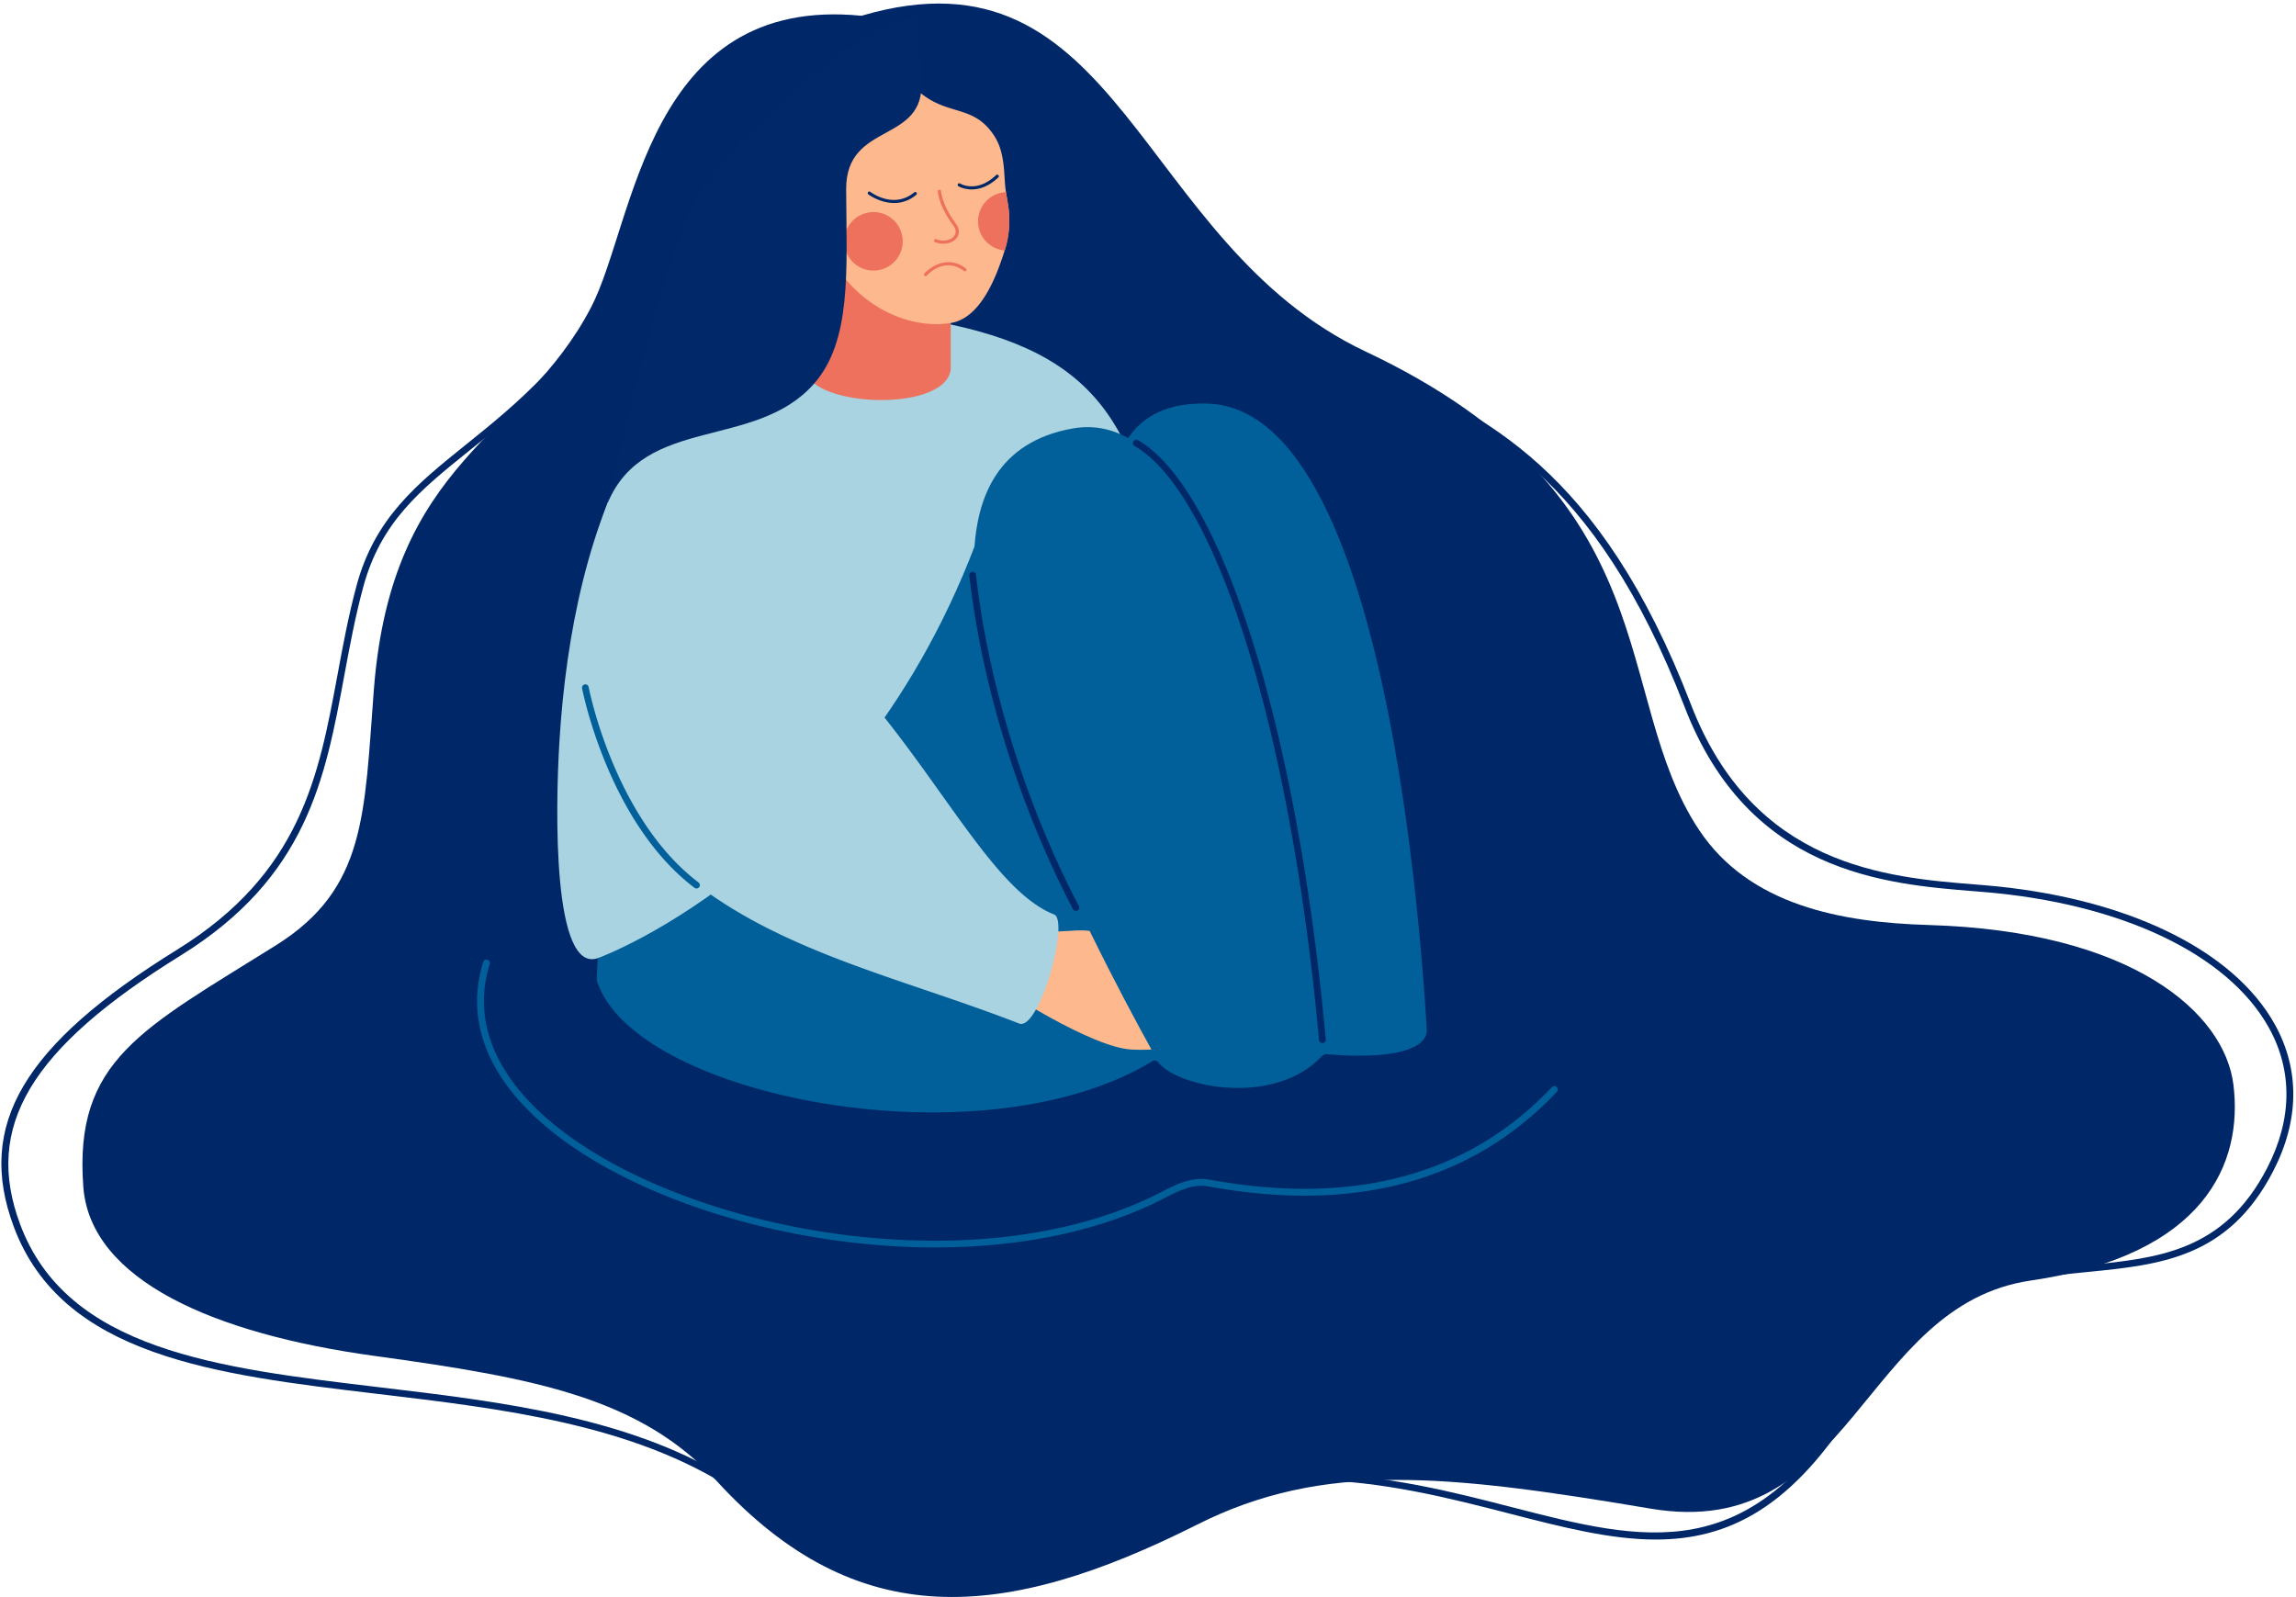 <svg xmlns="http://www.w3.org/2000/svg" width="608" height="423" viewBox="0 0 608 423"><g><g><g><g><path fill="#002869" d="M510.736 244.965c-23.134-.684-47.52-5.178-60.82-25.19-23.726-35.7-6.819-88.198-88.299-126.687-60.874-28.755-64.64-109.185-133.488-88.913-56.954-5.63-59.999 54.867-71.576 77.148-18.14 34.912-52.83 40.023-57.553 101.321-2.546 33.035-1.987 52.697-25.89 67.671-35.405 22.18-53.607 30.355-51.046 64.01 1.874 24.641 34.45 38.903 77.136 44.76 43.013 5.903 70.44 11.17 90.68 33.222 36.97 40.282 75.835 37.276 127.178 11.423 33.337-16.785 66.061-13.304 120.03-4.208 53.51 9.018 55.807-53.87 100.698-60.408 46.268-6.739 56.183-31.192 53.648-51.817-2.359-19.194-26.904-40.743-80.699-42.332z"/></g><g><path fill="#a9d3e1" d="M307.507 157.269c7.843 75.571-24.012 127.944-78.464 128.031-54.452.087-63.43-34.067-70.748-31.554-11.879 4.078-11.297-38.647-10.153-57.42 3.425-56.18 24.1-122.428 91.48-112.557 46.167 6.764 62.666 23.212 67.885 73.5z"/></g><g><g><path fill="#016099" d="M185.352 243.947s89.69-27.636 119.85-123.254c12.16-38.548 32.69 38.023 27.402 106.38-2.337 30.214-9.837 56.183-24.036 76.745-24.432 35.383-120.19 48.302-123.216-59.871z"/></g><g><path fill="#016099" d="M353.504 294.084S246.007 104.91 319.678 106.881c53.872 1.441 58.887 181.066 58.887 181.066.682 5.455-23.356 8.78-25.061 6.137z"/></g><g><path fill="#016099" d="M158.3 253.745s74.261-26.764 104.421-122.382c0 0 38.093.74 38.155 85.027.006 7.704-4.28 66.998-35.167 102.288-29.476 33.677-113.565 21.94-107.409-64.933z"/></g></g><g><path fill="#fdb98d" d="M311.842 264.42c3.628-.676 9.815-2.295 10.289-3.942.768-2.666-12.27 1.129-17.602-.15-3.914-.938-9.608-4.395-9.766-5.676.58-3.89 12.653-3.77 14.808-6.433 1.298-1.604-2.29-2.711-9.406-1.292-6.456 1.287-9.133-.73-14.868-.529-2.151.075-6.348.407-10.638.57-3.43.13-9.125-3.343-9.125-3.343l-3.176 16.075c2.596 2.132 26.685 17.709 37.29 18.247 11.914.606 19.97-3.123 21.355-4.946.691-.91-3.001-1.298-4.906-1.115 3.764-1.042 7.695-2.064 8.483-3.203 1.021-1.474-6.108-1-11.702-.018 5.245-1.27 11.97-2.755 12.872-4.278 1.586-2.68-8.565-.739-13.908.033z"/></g><g><path fill="#016099" d="M327.859 316.926S205.88 127.384 284.074 113.462c56.2-10.006 69.357 196.919 69.357 196.919 1.278 7.578-21.956 9.515-25.572 6.545z"/></g><g><path fill="#a9d3e1" d="M269.886 271.057c-34.89-13.59-70.89-20.36-96.127-46.383-9.261-9.55-17.484-24.756-19.221-44.37a66.892 66.892 0 0 1-.255-3.104c-2.779-45.574 24.261-98.774 85.339-95.754l-19.737 47.64c10.583 20.75 1.199 45.023 11.18 57.041 19.87 23.946 33.112 50.18 48.043 56.037 4.23 1.66-3.941 30.95-9.222 28.893z"/></g><g><g><g><path fill="#016099" d="M184.436 235.29a.889.889 0 0 1-.536-.18c-22.898-17.374-29.699-52.5-29.765-52.853a.888.888 0 0 1 1.745-.326c.065.345 6.749 34.81 29.094 51.763a.888.888 0 0 1-.538 1.596z"/></g></g></g><g><g><path fill="#002869" d="M350.176 276.228a.903.903 0 0 1-.898-.82c-7.427-81.437-27.06-144.652-48.854-157.304a.903.903 0 0 1 .906-1.562c22.276 12.933 42.267 76.71 49.745 158.703a.902.902 0 0 1-.817.98l-.082.003z"/></g><g><g><path fill="#002869" d="M284.918 241.235a.889.889 0 0 1-.785-.475c-14.15-26.962-24.155-59.169-27.448-88.36a.888.888 0 1 1 1.765-.199c3.27 28.981 13.204 60.958 27.256 87.733a.89.89 0 0 1-.788 1.301z"/></g></g><g><path fill="#002869" d="M194.001 394.416c-26.575-17.265-60.93-21.348-94.155-25.295-42.873-5.096-83.369-9.908-96.197-44.246-10.04-26.876 2.492-48.136 43.251-73.379 32.753-20.287 37.488-45.856 42.502-72.927 1.42-7.664 2.887-15.59 5.019-23.488 4.843-17.937 15.973-26.886 28.86-37.25 13.474-10.836 28.745-23.117 42.748-48.839l1.583.863c-14.174 26.039-29.595 38.44-43.2 49.381-13.163 10.585-23.56 18.946-28.249 36.315-2.114 7.83-3.575 15.717-4.988 23.347-5.088 27.473-9.894 53.424-43.326 74.13C7.983 277.72-4.333 298.352 5.34 324.245c12.442 33.308 52.408 38.057 94.72 43.085 33.429 3.973 67.997 8.08 94.926 25.576z"/></g><g><path fill="#002869" d="M438.448 407.71c-12.027 0-24.75-3.277-38.598-6.844-32.413-8.341-69.15-17.804-118.095 6.745l-.808-1.613c49.545-24.85 88.251-14.882 119.352-6.877 35.159 9.05 62.93 16.203 90.413-29.278 18.397-30.446 41.639-32.762 62.145-34.807 18.546-1.85 36.063-3.595 47.495-25.704 6.649-12.86 6.818-25.699.49-37.125-10.824-19.54-39.14-32.998-75.748-36.003l-2.147-.172c-23.855-1.914-59.904-4.804-76.854-48.828-23.878-62.02-54.455-75.784-81.43-87.928-1.362-.613-2.713-1.222-4.05-1.83l.747-1.642c1.335.608 2.684 1.214 4.042 1.826 27.295 12.288 58.23 26.215 82.375 88.926 16.542 42.965 51.91 45.801 75.314 47.677l2.15.174c37.21 3.053 66.06 16.857 77.177 36.924 6.637 11.982 6.477 25.407-.464 38.829-11.882 22.977-29.871 24.772-48.917 26.67-21.066 2.1-42.851 4.274-60.782 33.947-17.303 28.633-34.672 36.93-53.807 36.933z"/></g></g></g><g><g><path fill="#002869" d="M377.86 273.214c-1.262 7.87-21.855 6.382-26.389 5.957a1.805 1.805 0 0 0-1.481.574c-12.72 13.466-38.254 8.18-43.309 1.525-.356-.47-1-.568-1.502-.26-45.277 27.628-138.068 9.392-147.2-21.608-32.282 41.565 22.663 74.647 63.08 81.841 61.126 10.88 85.01 4.95 90.677-13.74 18.326 17.438 62.212 2.114 73.329-9.11 15.932-16.087 2.393-66.963-7.205-45.179z"/></g></g><g><g><path fill="#016099" d="M247.62 330.342c-40.06 0-81.6-13.351-103.824-32.662-15.046-13.073-20.519-27.925-15.826-42.947a.902.902 0 0 1 1.72.539c-4.462 14.284.826 28.48 15.29 41.047 33.229 28.873 110.196 44.259 159.627 20.815.873-.414 1.747-.862 2.625-1.31 4.114-2.102 8.366-4.278 13.01-3.425 38.233 7.03 68.75-1.214 90.706-24.489a.9.9 0 1 1 1.31 1.236c-22.4 23.753-53.475 32.165-92.342 25.028-4.047-.746-8.018 1.29-11.863 3.256-.894.457-1.785.912-2.673 1.334-16.981 8.052-37.176 11.578-57.76 11.578z"/></g></g><g><g><g><g><g><g><g><g><g><path fill="#ed715d" d="M219.775 54.374L213.2 96.786c-1.205 10.939 36.809 12.992 38.558 1.15v-16.91z"/></g></g></g></g></g></g></g></g><g><g><g><g><g><g><g><g><g><g><g><path fill="#fdb98d" d="M266.386 50.886c.358 2.277.817 4.338.872 6.602a27.843 27.843 0 0 1-1.22 8.848c-2.376 7.65-6.601 17.985-14.28 19.2-16.432 2.602-35.58-12.095-35.007-32.227.5-17.569 14.813-45.706 20.977-35.85 9.565 15.296 18.337 8.393 25.051 17.78 1.407 1.967 2.76 4.47 3.157 10.466.128 1.927.205 3.611.45 5.181z"/></g></g></g></g></g></g></g></g><g><g><g><g><g><g><g><g><path fill="#ed715d" d="M238.992 62.997a7.743 7.743 0 1 1-15.378 1.826 7.743 7.743 0 0 1 15.378-1.826z"/></g></g></g></g></g></g></g></g><g><g><g><g><g><g><g><g><path fill="#ed715d" d="M267.258 57.488c.067 2.945-.17 5.964-1.22 8.848-3.567-.327-6.548-3.101-6.987-6.801a7.741 7.741 0 0 1 6.775-8.602c.192-.023.376-.035.56-.047.358 2.277.817 4.338.872 6.602z"/></g></g></g></g></g></g></g></g></g><g><g><g><g><g><path fill="#ed715d" d="M255.9 71.602a.424.424 0 0 1-.64.16c-5.182-3.904-9.656 1.006-9.844 1.217a.424.424 0 1 1-.635-.563c.052-.057 5.177-5.71 10.989-1.33a.423.423 0 0 1 .13.516z"/></g></g></g></g><g><g><g><g><path fill="#ed715d" d="M253.668 62.476a2.88 2.88 0 0 1-.336.554c-1.127 1.47-3.595 1.939-5.739 1.093a.422.422 0 0 1-.238-.55c.078-.23.332-.325.55-.238 2.056.812 3.984.182 4.754-.82.615-.795.523-1.8-.24-2.83-3.87-5.224-4.055-8.845-4.06-8.997a.423.423 0 0 1 .846-.034c.002.034.197 3.536 3.895 8.526.835 1.127 1.029 2.296.568 3.296z"/></g></g></g></g><g><g><g><g><path fill="#002869" d="M242.745 51.452a.413.413 0 0 1-.116.15c-5.957 4.91-12.611-.07-12.679-.122a.424.424 0 1 1 .516-.674c.25.191 6.192 4.62 11.624.142a.424.424 0 0 1 .655.504z"/></g></g></g></g><g><g><g><g><path fill="#002869" d="M264.465 46.845a.457.457 0 0 1-.093.13c-5.606 5.328-10.523 2.377-10.573 2.346a.414.414 0 0 1-.136-.582.423.423 0 0 1 .582-.138c.179.109 4.428 2.62 9.543-2.241a.426.426 0 0 1 .677.485z"/></g></g></g></g></g></g><g><g><g><g><g><g><g><path fill="#012869" d="M243.457 4.027s-24.015 3.857-56.46 44.177c-10.657 13.244-26.072 84.97-26.072 84.97 9.805-23.251 39.014-13.976 54.538-31.45 10.13-11.403 8.713-30.07 8.606-51.56-.092-18.23 21.078-11.857 19.909-28.965-1.295-18.965-.521-17.172-.521-17.172z"/></g></g></g></g></g></g></g></g></g></g></g></svg>